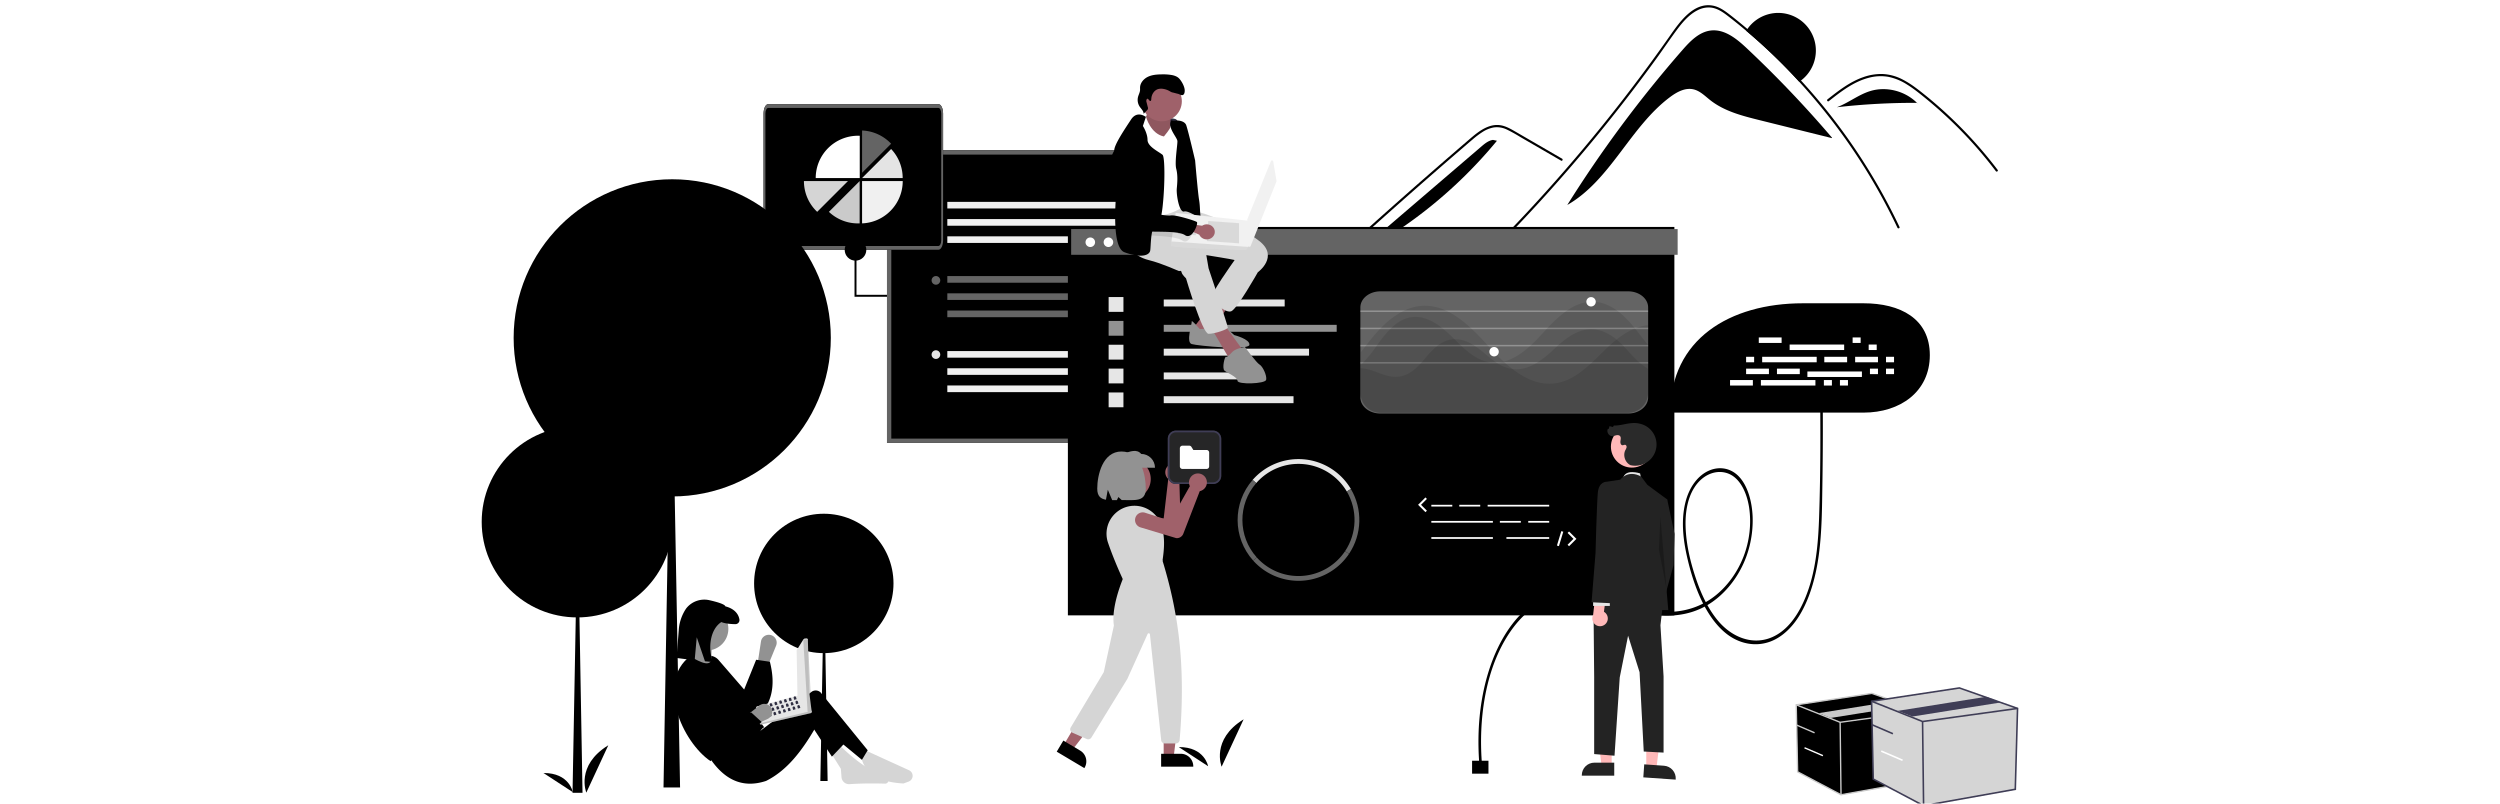 <svg xmlns="http://www.w3.org/2000/svg" width="3525" height="1133"><path d="M1385.025 418.453h-180.147v-78.99h2.77v76.217h177.377Z"/><path d="M1663.273 624.547H1250.64V211.914h412.633Z"/><path fill="#646464" d="M1663.273 624.547H1250.64V211.914h412.633Zm-406.537-6.097h400.44V218.01h-400.44Z"/><path fill="#646464" d="M1335.72 389.3h264.634v9.341h-264.635ZM1335.72 413.588h264.634v9.342h-264.635ZM1335.72 437.876h264.634v9.342h-264.635ZM1325.753 395.339a6.097 6.097 0 1 1-12.194 0 6.097 6.097 0 0 1 12.194 0Z"/><path fill="#f0f0f0" d="M1335.72 284.64h264.634v9.343h-264.635ZM1335.72 308.93h264.634v9.341h-264.635ZM1335.72 333.218h264.634v9.342h-264.635ZM1325.753 289.664a6.097 6.097 0 1 1-12.194 0 6.097 6.097 0 0 1 12.194 0ZM1335.72 494.974h264.634v9.342h-264.635ZM1335.72 519.263h264.634v9.341h-264.635ZM1335.72 543.551h264.634v9.342h-264.635Z"/><path fill="#e5e5e5" d="M1325.753 499.997a6.097 6.097 0 1 1-12.194 0 6.097 6.097 0 0 1 12.194 0Z"/><path d="M1323.237 352.154h-240.09c-3.598-.01-6.513-5.972-6.518-13.334V160.205c0-7.36 2.92-13.321 6.517-13.334h240.091c3.597.01 6.512 5.972 6.517 13.334V338.82c-.005 7.36-2.925 13.326-6.517 13.335Z"/><path fill="#646464" d="M1323.237 352.154h-240.09c-3.598-.01-6.513-5.972-6.518-13.334V160.205c0-7.36 2.92-13.321 6.517-13.334h240.091c3.597.01 6.512 5.972 6.517 13.334V338.82c-.005 7.36-2.925 13.326-6.517 13.335Zm-240.09-199.95c-2.16 0-3.908 3.585-3.912 8.001V338.82c0 4.415 1.752 7.996 3.911 8h240.091c2.16 0 3.908-3.583 3.91-8V160.205c0-4.416-1.75-7.996-3.91-8Z"/><path fill="#646464" d="M1256.492 202.672a59.495 59.495 0 0 0-40.961-18.657v59.618Z"/><path fill="#e4e4e4" d="m1256.492 210.095-40.961 40.961h57.245a59.463 59.463 0 0 0-16.283-40.96Z"/><path fill="#f0f0f0" d="M1272.837 255.34a59.839 59.839 0 0 1-1.196 11.938 59.187 59.187 0 0 1-7.44 18.994v.003a59.855 59.855 0 0 1-11.982 14.175 59.41 59.41 0 0 1-36.69 14.508v-59.617Z"/><path fill="#cacaca" d="M1209.74 315.01c.792 0 1.58-.02 2.365-.05v-59.62l-43.359 43.358a59.464 59.464 0 0 0 40.994 16.312Z"/><path fill="#fff" d="M1209.82 191.385a59.671 59.671 0 0 0-59.67 59.671h62.097v-59.618a60.758 60.758 0 0 0-2.426-.053Z"/><path fill="#d5d5d5" d="m1195.585 255.34-12.546 12.546-.41.41-.009.01-10.94 10.937-.416.416-11.82 11.82-.416.416v.002l-6.803 6.8a59.5 59.5 0 0 1-18.678-43.357Z"/><path d="M1221.506 352.262c0 8.419-6.824 15.243-15.243 15.243s-15.243-6.824-15.243-15.243 6.824-15.243 15.243-15.243 15.243 6.824 15.243 15.243ZM1722.487 1081.032s-15.5-38.154 31-66.77ZM1703.424 1080.338s-4.728-27.195-41.325-26.961ZM826.704 1117.6s-15.5-38.153 31-66.769ZM807.64 1116.907s-4.727-27.195-41.324-26.961ZM948.672 735.824c0 74.413-60.323 134.736-134.736 134.736-74.412 0-134.735-60.323-134.735-134.736 0-74.412 60.323-134.735 134.735-134.735 74.413 0 134.736 60.323 134.736 134.735Z"/><path d="M814.306 735.824h.371l6.663 381.998h-14.066ZM1259.826 822.635c0 54.274-43.998 98.272-98.272 98.272-54.274 0-98.272-43.998-98.272-98.272 0-54.274 43.998-98.272 98.272-98.272 54.274 0 98.272 43.998 98.272 98.272Z"/><path d="M1161.824 822.634h.27l4.86 278.62h-10.26ZM1171.456 476.376c0 123.498-100.114 223.612-223.612 223.612-123.498 0-223.613-100.114-223.613-223.612 0-123.498 100.115-223.612 223.613-223.612s223.612 100.114 223.612 223.612Z"/><path d="M947.23 476.375h-.615l-11.058 633.979h23.345ZM2559.566 80.463a52.812 52.812 0 0 1-20.164 33.03c-.808.62-1.65 1.209-2.5 1.772a801.4 801.4 0 0 0-74.715-71.841c.527-.859 1.075-1.7 1.658-2.523 14.242-20.404 40.753-28.163 63.748-18.66 22.995 9.505 36.292 33.717 31.973 58.222ZM2583.184 194.23l-.145.537c-33.935-8.423-67.866-16.85-101.792-25.28-24.513-6.087-49.847-12.556-69.703-28.168-7.54-5.921-14.596-13.296-23.964-15.374-11.618-2.586-23.28 3.803-32.819 10.93-56.4 42.203-83.784 117.112-144.888 152.143a1717.804 1717.804 0 0 1 162.179-218.272c11.035-12.63 23.829-25.94 40.502-27.754 15.908-1.737 30.258 7.425 42.733 18.133 2.673 2.297 5.258 4.668 7.748 7.008a1561.278 1561.278 0 0 1 55.624 54.938 1570.075 1570.075 0 0 1 64.525 71.159Z"/><path d="M2675.373 321.089a826.35 826.35 0 0 0-102.23-163.5 848.841 848.841 0 0 0-36.242-42.324 801.4 801.4 0 0 0-74.714-71.841 760.1 760.1 0 0 0-26.469-21.321c-6.977-5.347-14.512-10.441-23.47-11.433a33.394 33.394 0 0 0-18.231 3.554c-12.286 6.03-21.683 17.172-29.703 27.957-7.023 9.459-13.73 19.187-20.524 28.836-2.889 4.108-5.776 8.203-8.73 12.261a2313.795 2313.795 0 0 1-31.434 42.315 2291.16 2291.16 0 0 1-41.947 53.473 2300.883 2300.883 0 0 1-93.196 108.26 2312.428 2312.428 0 0 1-148.775 148.217c-6.36 5.773-8.77 6.95-15.194 12.66-1.488 1.34-3.263-1.225-1.79-2.555 53.583-47.655 100.96-93.252 149.872-145.71a2302.518 2302.518 0 0 0 106.375-122.475 2258.797 2258.797 0 0 0 32.306-40.873 2330.743 2330.743 0 0 0 50.31-67.7c4.315-6.02 8.602-12.071 12.86-18.152 13.525-19.298 33.333-48.048 60.864-42.756 8.097 1.553 15.053 6.17 21.522 11.065 6.587 5.002 13 10.212 19.39 15.48a598.511 598.511 0 0 1 7.622 6.374 796.854 796.854 0 0 1 29.386 26.063 832.995 832.995 0 0 1 46.173 46.528 854.495 854.495 0 0 1 20.622 23.33 829.917 829.917 0 0 1 107.916 162.05 764.853 764.853 0 0 1 10.348 21.142c.856 1.815-2.071 2.876-2.917 1.075ZM2578.598 142.626c1.92-1.505 3.829-3.012 5.758-4.515 15.214-11.836 31.329-23.343 50.235-28.333a64.636 64.636 0 0 1 27.758-1.48 77.28 77.28 0 0 1 26.625 10.922c3.875 2.4 7.62 5.01 11.28 7.73 4.18 3.119 8.252 6.376 12.3 9.65a610.017 610.017 0 0 1 22.358 18.987 606.589 606.589 0 0 1 41.679 40.925 588.503 588.503 0 0 1 20.003 22.786 606.696 606.696 0 0 1 17.541 22.046c1.215 1.594 3.763-.19 2.549-1.784a502.305 502.305 0 0 0-4.532-5.909 600.074 600.074 0 0 0-13.175-16.335 608.71 608.71 0 0 0-68.52-69.795 605.512 605.512 0 0 0-22.998-18.952 224.827 224.827 0 0 0-7.197-5.43 128.036 128.036 0 0 0-17.45-10.969 67.914 67.914 0 0 0-27.904-7.796 75.068 75.068 0 0 0-27.796 4.444c-18.858 6.567-34.787 19.056-50.297 31.25-1.567 1.24.205 3.797 1.783 2.558Z"/><path d="m2201.153 226.515-38.48-22.297-19.106-11.07a212.04 212.04 0 0 0-18.938-10.5 32.3 32.3 0 0 0-18.29-2.986 42.708 42.708 0 0 0-15.79 6.314 117.306 117.306 0 0 0-13.874 10.41c-5.39 4.56-10.722 9.186-16.071 13.792a8197.157 8197.157 0 0 0-131.24 115.454 8161.765 8161.765 0 0 0-72.745 66.182c-1.454 1.34-3.849-.656-2.374-2.014a8191.925 8191.925 0 0 1 215.04-191.167c4.71-4.042 9.388-8.144 14.417-11.793 9.232-6.699 20.246-12.115 31.957-10.25 6.885 1.097 13.145 4.447 19.117 7.88 6.438 3.7 12.852 7.444 19.276 11.167l38.75 22.453 9.687 5.613c1.72.997.403 3.82-1.336 2.813ZM2636.88 128.45c22.797-7.057 49.195-.233 66.037 16.576a968.614 968.614 0 0 0-112.994 6.193c16.335-6.065 30.312-17.616 46.957-22.77Z"/><path fill="#2a2a2b" d="m2703.13 145.025 3.447 3.98a60.47 60.47 0 0 0-3.66-3.98h.212Z"/><path d="M2088.473 206.802c4.918-4.215 10.206-8.604 16.615-9.538l5.615 1.22a651.265 651.265 0 0 1-205.265 165.176l183.035-156.858Z"/><filter id="a" width="3525" height="1133" x="0" y="0" color-interpolation-filters="sRGB" filterUnits="userSpaceOnUse" primitiveUnits="userSpaceOnUse"><feGaussianBlur stdDeviation="38.894"/><feOffset dx="-4.973" dy="-3.493" result="offsetblur"/><feFlood flood-color="#000" flood-opacity=".712"/><feComposite in2="offsetblur" operator="in"/><feMerge><feMergeNode/><feMergeNode in="SourceGraphic"/></feMerge></filter><path d="M1510.687 323.468h855.157v547.68h-855.157Z" filter="url(#a)"/><path fill="#fff" d="M2015.481 441.374a6.616 6.616 0 1 1-13.231 0 6.616 6.616 0 0 1 13.231 0Z"/><path fill="#e6e6e6" d="M1640.882 422.318h170.505v9.787h-170.505Z"/><path fill="#929292" d="M1640.882 458.02h243.849v9.788h-243.849Z"/><path fill="#e6e6e6" d="M1640.882 491.657h204.857v9.788h-204.857ZM1640.882 525.167h125.269v9.787h-125.269ZM1640.882 558.677h182.986v9.787h-182.986ZM1563.17 418.838h20.878v20.878h-20.878Z"/><path fill="#929292" d="M1563.17 452.475h20.878v20.878h-20.878Z"/><path fill="#e6e6e6" d="M1563.17 486.112h20.878v20.878h-20.878ZM1563.17 519.749h20.878v20.878h-20.878ZM1563.17 553.386h20.878v20.878h-20.878ZM1898.928 692.935a79.06 79.06 0 0 0-127.625-11.79l-5.088-4.446a85.803 85.803 0 0 1 138.528 12.794Z"/><path fill="#646464" d="m1902.112 780.955-5.607-3.77c16.95-25.279 17.891-58.04 2.423-84.25l5.815-3.442c16.795 28.454 15.773 64.02-2.63 91.462ZM1766.919 790.369c-28.901-32.278-29.203-81.037-.704-113.67l5.088 4.446c-26.253 30.063-25.975 74.98.649 104.715Z"/><path fill="#646464" d="M1830.851 818.948a85.943 85.943 0 0 1-63.932-28.58l5.033-4.508a79.056 79.056 0 0 0 124.553-8.675l5.608 3.77a85.755 85.755 0 0 1-71.262 37.993ZM1510.321 322.983h855.158v36.33h-855.158Z"/><path fill="#fff" d="M1544.053 341.557a6.733 6.733 0 1 1-13.467 0 6.733 6.733 0 0 1 13.467 0ZM1569.611 341.557a6.733 6.733 0 1 1-13.466 0 6.733 6.733 0 0 1 13.466 0ZM1595.17 341.557a6.734 6.734 0 1 1-13.467 0 6.734 6.734 0 0 1 13.467 0Z"/><path d="M1966.113 809.184h290.022V662.362h-290.022Z"/><path fill="#fff" d="M2018.184 711.768h29.544v2.462h-29.544ZM2057.576 711.768h29.544v2.462h-29.544ZM2114.817 734.542h29.544v2.462h-29.544ZM2154.825 734.542h29.543v2.462h-29.543ZM2097.583 711.768h86.785v2.462h-86.785ZM2018.184 734.542h86.785v2.462h-86.785ZM2018.184 757.315h86.785v2.462h-86.785ZM2124.05 757.315h60.318v2.462h-60.318ZM2009.88 722.162l-10.394-10.394 10.395-10.394 2.079 2.08-8.315 8.314 8.315 8.314ZM2212.368 770.17l-2.08-2.078 8.315-8.316-8.314-8.314 2.08-2.079 10.393 10.393ZM2195.27 769.198l6.156-20.31 2.815.852-6.156 20.311Z"/><path fill="#646464" d="M2295.743 410.802H1946.25c-15.53.022-28.113 10.156-28.14 22.664v126.959a17.34 17.34 0 0 0 .464 4.014c.11.604.286 1.19.463 1.776 3.291 9.933 14.449 16.85 27.213 16.873h349.493c.574 0 1.147-.018 1.698-.053h.397v-.018c.111.003.222-.003.331-.017.11 0 .243-.018.353-.018a.24.24 0 0 0 .11-.018l.706-.053c.397-.054.794-.09 1.169-.142a.454.454 0 0 1 .154-.018.528.528 0 0 1 .22-.036.094.094 0 0 1 .067-.017c.242-.036.485-.071.728-.125.134-.015.267-.039.396-.07.486-.09.97-.178 1.434-.303.22-.053.419-.088.64-.142.286-.07.595-.16.882-.248.15-.034.297-.075.44-.125a.125.125 0 0 0 .089-.035 22.62 22.62 0 0 0 1.874-.622c.53-.195 1.037-.408 1.544-.622.198-.07.375-.16.573-.248a.486.486 0 0 0 .133-.071c.507-.249 1.014-.498 1.5-.729.021-.017.021-.035.043-.035a.024.024 0 0 0 .016-.005.016.016 0 0 0 .006-.013 17.37 17.37 0 0 0 1.5-.852h.022a20.2 20.2 0 0 1 .353-.231c.154-.09.309-.196.441-.284.265-.178.53-.356.772-.533.15-.091.29-.192.419-.302.375-.267.727-.55 1.08-.835.188-.145.365-.3.53-.462.274-.212.532-.437.772-.675.22-.23.463-.462.683-.692.262-.243.505-.498.728-.764.397-.427.75-.853 1.102-1.315.287-.373.574-.763.839-1.154.132-.195.264-.409.397-.622.022 0 .022-.017.022-.035.242-.373.463-.746.661-1.137.088-.16.177-.302.243-.462.176-.302.308-.621.463-.941.242-.586.485-1.19.684-1.794.176-.586.352-1.172.462-1.776.312-1.323.467-2.667.464-4.014v-126.96c-.027-12.507-12.61-22.641-28.14-22.663Z"/><path fill="#fff" d="M1918.11 437.728h405.773v2.205H1918.11ZM1918.11 461.986h405.773v2.205H1918.11ZM1918.11 486.244h405.773v2.206H1918.11ZM1918.11 510.502h405.773v2.206H1918.11Z" opacity=".3"/><path fill-opacity=".1" d="M2323.883 519.897v34.138a26.525 26.525 0 0 1-.464 4.984c-.11.75-.286 1.477-.462 2.205-.199.75-.441 1.5-.684 2.227-.154.397-.287.794-.463 1.17-.066.198-.154.374-.243.572-.198.486-.419.949-.661 1.412 0 .022 0 .044-.022.044-.133.265-.265.53-.397.772-.265.485-.552.97-.838 1.433a21.26 21.26 0 0 1-1.103 1.632 9.9 9.9 0 0 1-.728.948c-.22.287-.463.574-.683.86-.24.295-.498.575-.772.838a6.247 6.247 0 0 1-.53.574c-.352.353-.705.705-1.08 1.036-.13.137-.27.262-.419.375-.243.22-.507.441-.772.662-.132.11-.287.242-.44.353-.111.088-.222.176-.354.286h-.022c-.48.38-.98.734-1.5 1.059a.022.022 0 0 1-.006.016.022.022 0 0 1-.016.006c-.022 0-.022.022-.044.044-.308.22-.64.419-.97.618-.177.11-.353.198-.53.286a.462.462 0 0 1-.132.088c-.198.11-.374.221-.573.31-.507.264-1.014.528-1.544.771-.61.29-1.236.547-1.874.772a.114.114 0 0 1-.088.044 3.508 3.508 0 0 1-.441.154c-.287.11-.596.22-.883.309-.22.066-.419.11-.64.176-.462.155-.947.265-1.432.375-.13.04-.263.07-.397.088-.243.067-.486.11-.728.155a.081.081 0 0 0-.066.022.436.436 0 0 0-.22.044.375.375 0 0 0-.155.022c-.375.066-.772.11-1.17.176-.22.023-.462.045-.705.067a.199.199 0 0 1-.11.022 73.55 73.55 0 0 0-.684.066h-.044c-.242.022-.485.022-.727.044-.442.022-.883.022-1.324.022H1946.25a28.23 28.23 0 0 1-27.213-20.95h-.618a18.24 18.24 0 0 1-.264-2.205c-.022-.42-.045-.86-.045-1.28v-38.46c4.63.137 9.22.886 13.651 2.228 11.997 3.66 23.663 9.857 36.189 9.857.992 0 2.029-.044 3.043-.132 13.188-1.103 23.442-9.284 31.977-18.524.683-.728 1.367-1.456 2.007-2.205 1.61-1.787 3.153-3.617 4.653-5.426a118.724 118.724 0 0 1 16.032-16.627c.949-.772 1.897-1.5 2.867-2.206a40.731 40.731 0 0 1 19.45-7.784 37.245 37.245 0 0 1 2.713-.177c9.439-.286 18.304 3.11 26.375 7.961a70.657 70.657 0 0 1 3.463 2.206 131.679 131.679 0 0 1 11.136 8.446 212.889 212.889 0 0 0 17.201 13.606c.442.31.883.618 1.324.882.683.464 1.39.905 2.095 1.324a50.967 50.967 0 0 0 19.935 7.52c.243.044.508.088.772.11 11.49 1.345 22.185-2.051 31.955-7.63a89.024 89.024 0 0 0 3.639-2.205 150.682 150.682 0 0 0 21.369-17.202c1.72-1.61 3.462-3.242 5.27-4.851.816-.728 1.632-1.478 2.47-2.206 13.1-11.511 28.206-22.053 46.047-22.053.75 0 1.521.023 2.293.067 12.835.617 24.104 6.836 33.565 14.73a102.936 102.936 0 0 1 7.872 7.256l.31.309a48.613 48.613 0 0 1 1.808 1.897c7.056 7.387 13.562 15.282 21.236 22.052.838.772 1.698 1.5 2.58 2.206a72.003 72.003 0 0 0 8.38 5.998c.684.42 1.39.816 2.096 1.191Z"/><path fill-opacity=".099" d="M2323.883 486.575v67.46a26.527 26.527 0 0 1-.464 4.984c-.11.75-.286 1.477-.462 2.205-.199.75-.441 1.5-.684 2.227-.154.397-.287.794-.463 1.169-.066.199-.154.375-.243.573-.198.486-.419.949-.661 1.412 0 .022 0 .044-.022.044-.133.265-.265.53-.397.772-.265.485-.552.97-.838 1.433a21.25 21.25 0 0 1-1.103 1.632c-.223.33-.466.647-.728.948-.22.287-.463.574-.683.86-.24.295-.498.575-.772.838a6.24 6.24 0 0 1-.53.574c-.352.353-.705.705-1.08 1.036-.13.137-.27.262-.419.375-.243.22-.507.441-.772.662-.132.11-.287.242-.44.353-.111.088-.222.176-.354.286h-.022c-.48.38-.98.734-1.5 1.059a.022.022 0 0 1-.006.016.022.022 0 0 1-.016.006c-.022 0-.022.022-.044.044-.308.22-.64.419-.97.617-.177.11-.353.199-.53.287a.46.46 0 0 1-.132.088c-.198.11-.374.22-.573.31-.507.264-1.014.528-1.544.77-.61.29-1.236.548-1.874.773a.114.114 0 0 1-.088.044 3.507 3.507 0 0 1-.441.154c-.287.11-.596.22-.883.309-.22.066-.419.11-.64.176-.462.155-.947.265-1.432.375-.13.04-.263.07-.397.088-.243.067-.486.11-.728.155a.081.081 0 0 0-.066.022.435.435 0 0 0-.22.044.374.374 0 0 0-.155.022c-.375.066-.772.11-1.17.176-.22.022-.462.045-.705.067a.199.199 0 0 1-.11.022c-.11 0-.243.022-.353.022-.11.018-.22.025-.33.022-.095.019-.191.026-.287.022h-.11c-.11.022-.243.022-.375.044-.442.022-.883.022-1.324.022H1946.25a28.23 28.23 0 0 1-27.213-20.95c-.177-.728-.353-1.456-.463-2.206a26.523 26.523 0 0 1-.464-4.983v-39.276a65.64 65.64 0 0 0 2.272-2.051c.772-.728 1.521-1.456 2.271-2.205a169.225 169.225 0 0 0 17.885-22.053c.177-.243.353-.464.507-.706a63.18 63.18 0 0 1 1.081-1.5 173.307 173.307 0 0 1 17.885-22.052c.75-.75 1.5-1.478 2.271-2.206 8.204-7.718 17.554-13.474 28.58-14.842 15.195-1.896 29.331 5.139 41.835 14.842.926.728 1.83 1.456 2.735 2.205 4.278 3.485 8.335 7.278 12.173 11.049a407.354 407.354 0 0 0 3.087 3.043 465.568 465.568 0 0 0 8.16 7.961c.794.75 1.565 1.478 2.36 2.206 11.026 10.21 22.956 19.186 37.136 22.052.97.199 1.963.375 2.955.508a49.366 49.366 0 0 0 16.099-.507 37.298 37.298 0 0 0 2.624-.574c13.276-3.286 25.581-11.556 36.718-21.48.794-.727 1.61-1.455 2.404-2.205 5.69-5.27 11.092-10.916 16.143-16.473a586.509 586.509 0 0 1 5.116-5.58 98.45 98.45 0 0 0 2.073-2.205 186.362 186.362 0 0 1 24.126-22.053 89.68 89.68 0 0 1 3.11-2.205c11.665-7.961 24.412-13.077 38.415-12.261 11.556.661 22.12 5.425 31.624 12.261.97.706 1.94 1.433 2.911 2.205a132.118 132.118 0 0 1 19.693 19.561c.684.816 1.367 1.654 2.051 2.492.353.42.684.86 1.037 1.28l.727.925c5.844 7.3 11.468 14.886 17.444 22.053Z"/><path fill-opacity=".104" d="M2323.478 458.667v95.123a26.481 26.481 0 0 1-.462 4.974c-.11.748-.286 1.474-.462 2.2a37.23 37.23 0 0 1-.682 2.223c-.154.397-.287.793-.463 1.167-.065.198-.154.374-.242.572a16.45 16.45 0 0 1-.66 1.409c0 .022 0 .044-.022.044-.132.264-.264.528-.396.77-.264.484-.55.968-.837 1.43a21.13 21.13 0 0 1-1.1 1.63c-.223.33-.465.645-.726.946-.22.286-.462.572-.683.858a9.11 9.11 0 0 1-.77.836 6.19 6.19 0 0 1-.528.573c-.352.352-.704.704-1.079 1.034a3.361 3.361 0 0 1-.418.374c-.242.22-.506.44-.77.66-.132.11-.286.242-.44.353-.11.088-.22.176-.352.286h-.022c-.48.379-.98.731-1.497 1.056a.021.021 0 0 1-.006.016.022.022 0 0 1-.016.006c-.022 0-.022.022-.044.044-.308.22-.638.418-.968.616-.177.11-.353.198-.529.287a.461.461 0 0 1-.132.087c-.198.11-.374.22-.572.309-.506.264-1.012.528-1.54.77-.61.289-1.235.546-1.871.77a.114.114 0 0 1-.088.044c-.143.061-.29.113-.44.154-.286.11-.595.22-.881.308-.22.066-.418.11-.638.176-.462.155-.946.265-1.43.375-.13.04-.263.069-.397.088a8.44 8.44 0 0 1-.726.154.08.08 0 0 0-.066.022.436.436 0 0 0-.22.044.373.373 0 0 0-.154.022c-.374.066-.77.11-1.167.176-.22.022-.462.044-.704.066a.198.198 0 0 1-.11.022c-.11 0-.242.022-.352.022a1.68 1.68 0 0 1-.33.022.078.078 0 0 1-.044.022h-.352c-.55.044-1.123.066-1.695.066h-348.797a28.174 28.174 0 0 1-27.159-20.909c-.176-.726-.352-1.452-.462-2.2a26.48 26.48 0 0 1-.462-4.975v-56.826a1942.35 1942.35 0 0 1 6.69-8.628c.573-.748 1.145-1.474 1.717-2.2 3.016-3.874 6.053-7.704 9.178-11.445 2.993-3.588 6.14-7.131 9.42-10.564.704-.727 1.408-1.475 2.135-2.201a122.333 122.333 0 0 1 28.457-22.01 67.362 67.362 0 0 1 4.358-2.2 68.005 68.005 0 0 1 24.892-6.493 69.131 69.131 0 0 1 32.881 6.493 61.86 61.86 0 0 1 4.556 2.2c10.763 5.547 20.865 13.316 30.328 22.01.815.704 1.585 1.452 2.377 2.2 7.505 7.043 14.614 14.592 21.393 22.01.506.55 1.012 1.122 1.519 1.672.154.176.33.352.484.528 6.602 7.263 13.645 14.614 21.128 21.437.198.198.419.374.639.572.814.748 1.628 1.475 2.464 2.201a170.63 170.63 0 0 0 9.068 7.505 117.999 117.999 0 0 0 23.704 14.504 71.482 71.482 0 0 0 5.414 2.2 65.088 65.088 0 0 0 31.605 3.742 62.968 62.968 0 0 0 14.327-3.741 71.43 71.43 0 0 0 5.172-2.201c11.159-5.282 21.239-13.271 30.79-22.009.793-.726 1.585-1.453 2.378-2.2 5.436-5.107 10.718-10.411 15.934-15.54 2.2-2.156 4.446-4.335 6.757-6.47.792-.726 1.606-1.452 2.42-2.2 2.774-2.488 5.635-4.93 8.584-7.242a110.262 110.262 0 0 1 23.594-14.767c.726-.33 1.475-.639 2.2-.925a70.08 70.08 0 0 1 3.368-1.276 59.021 59.021 0 0 1 15.032-3.258Z"/><path fill="#fff" d="M2113.278 495.917a6.616 6.616 0 1 1-13.232 0 6.616 6.616 0 0 1 13.232 0ZM2250.006 425.523a6.616 6.616 0 1 1-13.232 0 6.616 6.616 0 0 1 13.232 0Z"/><path d="M2089.281 1073.6c-4.093-57.896 4.22-121.796 32.604-170.804 12.067-20.834 27.273-38.125 44.323-48.388 19.668-11.839 40.63-13.587 60.558-11.337 43.331 4.892 83.904 26.61 128.2 24.924 19.875-.757 40.353-5.978 59.22-19.15 16.313-11.388 31.519-28.44 42.21-50.251 10.351-20.794 15.615-45.491 14.831-69.574-.832-22.79-7.392-44.943-19.867-57.62-11.335-11.518-26.945-14.062-41.283-8.002-15.424 6.52-28.223 22.797-33.718 45.221-6.855 27.974-2.349 57.302 3.764 82.45 5.884 24.205 13.93 47.292 24.958 66.801 10.68 18.896 24.246 34.544 40.448 42.984 15.372 8.007 32.913 10.062 49.874 4.034 17.503-6.246 33.554-21.45 45.095-42.717 12.832-23.385 20.226-51.49 24.002-79.535 4.46-33.12 4.542-66.54 5.073-99.508a5043.052 5043.052 0 0 0 .204-148.874c-.045-3.387-3.687-2.488-3.642.904.86 64.564.99 129.536-1.21 194.565-1.045 30.867-3.524 62.68-12.23 92.49-7.34 25.138-19.034 48.84-35.294 63.804-31.03 28.557-69.65 18.722-94.217-9.842-13.25-15.404-23.424-35.755-31.067-57.95-7.9-22.943-14.597-48.84-15.42-75.709-.426-13.873 1-28.407 5.75-41.524 3.662-10.09 9.208-18.682 15.918-24.66 12.584-11.319 28.39-13.733 41.128-7.437 14.353 7.093 23.55 25.622 26.814 47.001 3.334 22.572.516 47.146-7.891 68.811-8.854 22.87-22.999 41.458-38.599 54.198-17.757 14.503-37.394 21.33-56.712 23.286-43.34 4.387-83.33-15.481-125.029-22.864-19.003-3.365-38.885-4.045-58.372 3.217-17.369 6.533-33.763 19.513-47.506 37.612-30.107 39.418-45.027 95.386-47.274 150.18a396.258 396.258 0 0 0 .716 44.167c.235 3.325 3.878 2.45 3.641-.903Z"/><path d="M2075.633 1072.602h23.093v18.232h-23.093ZM2355.135 581.782h272.462c51.615 0 93.456-29.418 93.456-81.033 0-51.614-41.841-73.127-93.456-73.127h-85.55c-103.229 0-186.912 50.931-186.912 154.16Z"/><path fill="#fff" d="M2479.887 475.798h32.182v7.748h-32.182ZM2612.19 475.798h11.323v7.748h-11.323ZM2634.836 485.798h11.323v7.748h-11.323ZM2523.392 485.798h76.879v7.748h-76.879ZM2439.362 535.859h32.182v7.747h-32.182ZM2571.665 535.859h11.323v7.747h-11.323ZM2594.311 535.859h11.323v7.747h-11.323ZM2482.867 535.859h76.879v7.747h-76.88ZM2572.26 503.08h32.182v7.748h-32.181ZM2615.766 503.08h32.181v7.748h-32.181ZM2659.27 503.08h11.324v7.748h-11.323ZM2462.008 503.08h11.324v7.748h-11.324ZM2484.655 503.08h76.878v7.748h-76.878ZM2505.513 519.768h32.182v7.747h-32.182ZM2462.008 519.768h32.182v7.747h-32.182ZM2659.27 519.768h11.324v7.747h-11.323ZM2636.624 519.768h11.323v7.747h-11.323ZM2548.422 523.788h76.879v7.747h-76.879Z"/><path fill="#e6e6e6" d="m2314.001 674.847-1.471-7.358s-21.644-7.358-24.066 7.358Z"/><path fill="#ffb8b8" d="m2272.463 1079.969-14.19-.001-6.75-54.732 20.942.001Z"/><path fill="#232323" d="m2276.081 1093.723-45.753-.002v-.578c0-9.834 7.972-17.807 17.807-17.809h.002l27.945.002Z"/><path fill="#ffb8b8" d="m2321.245 1083.969 14.19-.001 6.75-54.732-20.942.001Z"/><path fill="#232323" d="m2318.357 1077.729 27.876 1.948h.001c9.811.687 17.209 9.196 16.523 19.007l-.04.577-45.642-3.19ZM2334.603 705.749l16.186-1.472 10.3 48.56-1.47 44.146-16.187 58.861-22.073-13.244 11.772-60.332Z"/><path fill="#232323" d="m2344.848 850.693-3.623 30.902 4.414 72.105v107.45l-27.959-1.5-5.886-111.837-16.187-51.502-11.772 58.86-7.357 110.365-28.695-2.3V954.783l-.736-79.075 10.3-30.901Z"/><path fill="#232323" d="M2284.571 676.318s10.3-14.715 29.43-4.414l8.83 11.772 27.959 20.601-5.887 69.162 7.358 86.82-104.478-1.472 17.658-86.82v-92.706Z"/><path fill-opacity=".248" d="m2341.225 728.702 8.437 100.883-10.645-54.675Z"/><path fill="#ffb8b8" d="M2264.476 879.019a10.853 10.853 0 0 0-2.925-16.383l3.146-24.6-14.484-5.559-3.954 34.804a10.912 10.912 0 0 0 18.217 11.738Z"/><path fill="#e6e6e6" d="M2269.856 854.372h-23.544v-10.3h23.544Z"/><path fill="#232323" d="m2280.892 691.77-15.45-12.509s-11.037-.735-12.509 15.451c-1.471 16.187-3.261 85.348-3.261 85.348l-5.568 69.162 30.902 1.471 5.886-74.856Z"/><path fill="#ffb8b8" d="M2315.12 603.843c14.32 7.828 19.583 25.782 11.755 40.102-7.828 14.32-25.782 19.583-40.102 11.755-14.32-7.828-19.582-25.782-11.754-40.102 7.828-14.32 25.782-19.583 40.102-11.755Z"/><path fill="#2a2a2a" d="M2298.74 655.838c14.977 3.595 30.241-4.746 35.305-19.292 5.063-14.547-1.722-30.563-15.695-37.045a35.05 35.05 0 0 0-16.55-2.97c-8.837.465-17.427 3.731-26.273 3.49l-1.282 2.062-4.832-1.172-1.036 3.836-1.273-.044c-2.28 4.237 1.389 10.304 6.2 10.252 1.905-.02 3.706-.814 5.569-1.213 1.862-.399 4.056-.3 5.34 1.107 1.67 1.829.943 4.682.595 7.133-.348 2.45.521 5.752 2.996 5.832 1.264.041 2.466-.865 3.708-.627 1.446.278 2.178 2.025 1.967 3.482a13.86 13.86 0 0 1-1.731 4.041c-3.587 7.16-.558 16.9 6.457 20.764"/><path d="m2532.675 993.82 1.989 94.484 61.167 32.325 111.393-19.892 2.736-98.215-70.616-24.866Z"/><path fill="#cacaca" d="m2595.671 1121.65-61.972-32.75-2.02-95.918 107.76-16.327.23.08 71.287 25.102-2.777 99.722Zm-60.043-33.94 60.362 31.898 110.28-19.693 2.693-96.709-69.713-24.547-105.58 15.997Z"/><path fill="#cacaca" d="m2594.466 1019.437-.24-.095-61.912-24.616.72-1.815 61.675 24.52 115.117-15.877.268 1.935Z"/><path fill="#cacaca" d="m2593.61 1018.447 1.954-.024 1.244 102.194-1.954.024ZM2581.236 1012.322l-16.912-6.824 107.44-17.12 16.91 6.824ZM2532.288 1023.022l.773-1.794 25.885 11.145-.773 1.794Z"/><path fill="#fff" d="m2544.01 1055.256.772-1.794 25.885 11.144-.773 1.795Z"/><path fill="#d5d5d5" d="m2638.939 988.774 2.31 109.683 71.004 37.523 129.31-23.091 3.175-114.013-81.973-28.864Z"/><path fill="#3f3d56" d="m2712.068 1137.164-71.94-38.017-2.344-111.345 125.09-18.953.267.093 82.754 29.14-3.224 115.76Zm-69.7-39.399 70.07 37.03 128.017-22.86 3.127-112.264-80.927-28.496-122.562 18.57Z"/><path fill="#3f3d56" d="m2710.669 1018.513-.278-.11-71.871-28.576.837-2.107 71.594 28.464 133.632-18.43.31 2.245Z"/><path fill="#3f3d56" d="m2709.676 1017.363 2.268-.028 1.443 118.63-2.268.028ZM2696.46 1010.305l-20.782-7.972 124.72-19.874 20.782 7.972ZM2638.49 1022.674l.897-2.083 30.048 12.938-.897 2.082Z"/><path fill="#fff" d="m2652.097 1060.092.897-2.082 30.048 12.937-.897 2.083Z"/><path fill="#929292" d="M1085.812 895.207a11.146 11.146 0 0 0-12.849 9.317l-4.36 28.61 14.834 3.934 10.868-26.656a11.147 11.147 0 0 0-8.493-15.205Z"/><path d="M1085.534 933.08c8.232 32.713 4.69 62.634-25.963 86.127-36.766-10.135-61.218-34.587-76.137-70.124a17.738 17.738 0 0 1 10.23-23.513 17.729 17.729 0 0 1 19.517 5.03l36.074 41.636 16.922-41.983Z"/><path fill="#d5d5d5" d="M1273.907 1104.708c-33.57-1.783-54.424-13.31-59.475-36.946l5.407-9.913 61.902 28.2a8.659 8.659 0 0 1-.608 16.01Z"/><path fill="#d5d5d5" d="M1247.967 1104.944c-17.442-.528-34.216-.364-50.11.712-5.802.397-10.844-3.949-11.307-9.746l-.954-11.928-13.517-21.627 11.715-11.715c19.687 19.608 41.277 36.077 66.92 45.867a4.624 4.624 0 0 1-2.747 8.437Z"/><path d="M1153.156 1020.002c-22.273 39.853-44.178 66.72-72.992 81.101-35.45 11.7-61.358-3.8-81.552-35.594l58.573-38.749 8.561 8.561 77.585-59.04a9.906 9.906 0 0 1 13.935.31l66.177 81.258-8.11 13.517Z"/><path d="m1172.98 1066.86-30.638-46.858 7.209-13.517 40.55 42.353Z"/><path fill="#929292" d="M1026.998 886.635c0 16.921-13.718 30.638-30.639 30.638-16.92 0-30.638-13.717-30.638-30.638s13.717-30.638 30.638-30.638 30.639 13.717 30.639 30.638Z"/><path fill="#929292" d="m1004.47 943.406-34.243-11.715a42.529 42.529 0 0 0 6.308-27.033h27.935c-1.59 13.749-1.827 26.79 0 38.748Z"/><path d="M1077.46 1025.409c-5.133 2.107-5.508 8.941-10.362 11.264-23.465 11.227-48.29 20.336-65.332 36.495-39.823-27.043-76.735-111.034-28.836-147.785 16.35 9.568 30.955 16.414 30.638 0Z"/><path fill-opacity=".198" d="m1007.127 1011.986-14.698-55.877c-1.023-3.681-2.68-1.815-5.06.742a17.72 17.72 0 0 0-29.739 12.216c-1.754 38.502 9.686 67.836 38.558 92.752 37.764-8.085 60.133-22.803 79.004-44.971l-13.37-12.155c1.203-3.844-54.695 7.293-54.695 7.293Z"/><path d="M1000.482 846.331c10.106 2.309 21.609 5.58 22.254 8.621 10.396 2.62 18.243 8.895 19.845 18.461a5.73 5.73 0 0 1-5.748 6.645c-5.653-.073-14.14-.615-19.745-2.955-16.28 10.49-19.013 37.773-11.903 56.345l-11.188-1.026-11.575-33.884-2.957 32.552-25.531-3.375 3.288-41.51a61.845 61.845 0 0 1 9.713-27.424 23.363 23.363 0 0 1 1.827-2.368 32.45 32.45 0 0 1 31.72-10.082Z"/><path fill="#e6e6e6" d="m1067.668 995.91 46.737-12.504 4.115-.975 2.934-.697 3.42-.809.027-.006a1.94 1.94 0 0 1 1.451.242l17.354 20.806c.157.096.295.22.408.366a.682.682 0 0 1 .124.13 1.98 1.98 0 0 1-1.117 3.093l-69.72 16.044a1.964 1.964 0 0 1-1.974-.697l-.708-.916-3.858-18.58-.275-2.412a1.924 1.924 0 0 1-.361-.759 1.953 1.953 0 0 1 1.443-2.325Z"/><path d="m1070.719 1019.985.711.92a1.963 1.963 0 0 0 1.97.697l69.722-16.046a1.977 1.977 0 0 0 1.115-3.09.593.593 0 0 0-.122-.13Z" opacity=".17"/><path fill="#e6e6e6" d="m1124.525 986.127-1.261-68.83c-.053-.414.109-.828.45-1.15l8.934-14.398.928-.874c.345-.319.838-.52 1.373-.562l1.944-.14c1.116-.085 2.109.546 2.219 1.41l1.75 72.828.003.005.867 7.012 1.028 8.327.003.01 1.605 12.956c.061.448-.135.894-.537 1.221-.39.33-.947.515-1.526.506l-1.265-.02a2.424 2.424 0 0 1-1.314-.4l-.708-.493-.328-.232-13.494-16.153c-.383-.262-.623-.628-.67-1.023Z"/><path fill-opacity=".174" d="m1132.651 902.948 6.038 100.371.33.226.705.485c.363.247.829.388 1.315.397l1.267.02c.58.007 1.136-.175 1.53-.5.393-.326.587-.765.533-1.207l-5.26-99.954c-.107-.854-1.099-1.48-2.215-1.398l-1.948.143c-.535.037-1.027.238-1.367.556Z"/><path fill="#2f2e41" d="M1072.495 995.547a1.754 1.754 0 0 0-1.052 2.245l4.637 14.713 3.297-1.193-4.637-14.713a1.754 1.754 0 0 0-2.245-1.052ZM1079.8 993.458a1.754 1.754 0 0 0-1.206 2.166l.768 2.698 3.373-.96-.769-2.698a1.754 1.754 0 0 0-2.166-1.206ZM1086.545 991.537a1.754 1.754 0 0 0-1.206 2.166l.768 2.699 3.373-.96-.768-2.699a1.754 1.754 0 0 0-2.167-1.206ZM1093.29 989.616a1.754 1.754 0 0 0-1.206 2.167l.768 2.698 3.373-.96-.768-2.698a1.754 1.754 0 0 0-2.167-1.207ZM1100.036 987.696a1.754 1.754 0 0 0-1.207 2.166l.769 2.698 3.372-.96-.768-2.698a1.754 1.754 0 0 0-2.166-1.206ZM1106.78 985.775a1.754 1.754 0 0 0-1.205 2.167l.768 2.698 3.372-.96-.768-2.699a1.754 1.754 0 0 0-2.166-1.206ZM1113.526 983.854a1.754 1.754 0 0 0-1.206 2.167l.768 2.698 3.373-.96-.769-2.698a1.754 1.754 0 0 0-2.166-1.207ZM1120.271 981.934a1.754 1.754 0 0 0-1.206 2.166l.768 2.698 3.373-.96-.768-2.698a1.754 1.754 0 0 0-2.167-1.206ZM1082.43 999.609a1.754 1.754 0 0 0-1.205 2.166l.768 2.698 3.373-.96-.769-2.698a1.754 1.754 0 0 0-2.166-1.206ZM1089.176 997.688a1.754 1.754 0 0 0-1.206 2.167l.768 2.698 3.373-.96-.768-2.699a1.754 1.754 0 0 0-2.167-1.206ZM1095.921 995.768a1.754 1.754 0 0 0-1.206 2.166l.768 2.698 3.373-.96-.768-2.698a1.754 1.754 0 0 0-2.167-1.207ZM1102.667 993.847a1.754 1.754 0 0 0-1.207 2.166l.769 2.699 3.372-.96-.768-2.699a1.754 1.754 0 0 0-2.166-1.206ZM1109.412 991.926a1.754 1.754 0 0 0-1.206 2.167l.768 2.698 3.372-.96-.768-2.699a1.754 1.754 0 0 0-2.166-1.206ZM1116.157 990.006a1.754 1.754 0 0 0-1.206 2.166l.768 2.698 3.373-.96-.769-2.698a1.754 1.754 0 0 0-2.166-1.206ZM1122.902 988.085a1.754 1.754 0 0 0-1.206 2.167l.768 2.698 3.373-.96-.768-2.699a1.754 1.754 0 0 0-2.167-1.206ZM1085.062 1005.76a1.754 1.754 0 0 0-1.206 2.167l.768 2.698 3.373-.96-.769-2.699a1.754 1.754 0 0 0-2.166-1.206ZM1091.807 1003.84a1.754 1.754 0 0 0-1.206 2.166l.768 2.698 3.373-.96-.768-2.698a1.754 1.754 0 0 0-2.167-1.207ZM1098.552 1001.919a1.754 1.754 0 0 0-1.206 2.166l.769 2.698 3.372-.96-.768-2.698a1.754 1.754 0 0 0-2.167-1.206ZM1105.298 999.998a1.754 1.754 0 0 0-1.207 2.167l.769 2.698 3.372-.96-.768-2.699a1.754 1.754 0 0 0-2.166-1.206ZM1112.043 998.078a1.754 1.754 0 0 0-1.206 2.166l.768 2.698 3.373-.96-.769-2.698a1.754 1.754 0 0 0-2.166-1.207ZM1118.788 996.157a1.754 1.754 0 0 0-1.206 2.166l.768 2.698 3.373-.96-.769-2.698a1.754 1.754 0 0 0-2.166-1.206ZM1125.533 994.236a1.754 1.754 0 0 0-1.206 2.167l.768 2.698 3.373-.96-.768-2.699a1.754 1.754 0 0 0-2.167-1.206Z"/><path fill="#929292" d="M1086.573 996.835a11.147 11.147 0 0 0-15.738-2.054l-22.819 17.799 8.078 13.047 26.208-11.908a11.147 11.147 0 0 0 4.27-16.884Z"/><path d="M1073.977 1018.063c-22.14 18.716-39.854 33.503-77.618 41.588-28.872-24.916-40.483-57.489-38.729-95.99a17.738 17.738 0 0 1 19.322-16.858 17.729 17.729 0 0 1 15.477 12.91l14.744 53.08 52.218-8.1Z"/><path fill="#2f2e41" d="M1615.214 164.625s36.003.979 41.95 3.142c5.945 2.163 8.604 17.633 8.604 17.633l-27.954 8.786-20.908-1.184-15.736 1.112 8.786-23.011Z"/><path fill="#9f616a" d="M1616.767 152.81s2.368 9.15-2.889 15.628 22.6 29.562 22.6 29.562l14.697-2.526s-3.24-28.112 1.112-35.23c4.35-7.119-35.52-7.433-35.52-7.433Z"/><path fill-opacity=".104" d="M1616.767 152.81s2.368 9.15-2.889 15.628 22.6 29.562 22.6 29.562l14.697-2.526s-3.24-28.112 1.112-35.23c4.35-7.119-35.52-7.433-35.52-7.433Z"/><path fill="#9f616a" d="m1714.505 420.305-32.426 43.001 22.129 12.92 30.456-49.83Z"/><path fill="#929292" d="M1691.76 464.031s-11.941-13.874-11.41-10.78c.532 3.094-8.496 29.332-.096 31.87 8.4 2.538 80.43 9.27 81.422 1.136.99-8.134-21.489-13.826-21.489-13.826s-13.354-12.835-16.315-11.53c-2.961 1.305-32.112 3.13-32.112 3.13Z"/><path fill="#9f616a" d="m1707.23 461.372 25.9 44.125 19.554-11.324-26.117-36.124Z"/><path fill="#d5d5d5" d="m1748.115 356.395-7.686 10.878s-36.644 50.893-32.752 55.002c3.891 4.11 20.098 19.64 28.34 16.63 8.243-3.01 37.527-55.027 37.527-55.027l-7.638-30.54Z"/><path fill="#d5d5d5" d="M1590.263 346.099s8.206 15.312 29.006 20.497c20.8 5.185 42.53 15.784 43.303 15.651.774-.133 2.961-1.305 3.493 1.789s6.237 8.484 6.237 8.484 22.975 78.074 31.749 78.158c8.774.085 26.806-6.2 27.18-8.653.376-2.453-26.866-82.183-27.132-83.73l-3.19-18.564s36.027 5.753 39.387 6.768c3.36 1.015 33.248 17.38 33.248 17.38s30.468-21.96 1.97-44.138c-28.499-22.177-77.482-38.445-77.482-38.445l-17.573-4.943-15.315-.914-2.255-8.647-36.272 2.093-37.853 16.062Z"/><path fill="#9f616a" d="M1666.388 142.768c0 15.604-12.65 28.253-28.254 28.253-15.604 0-28.254-12.65-28.254-28.253 0-15.605 12.65-28.254 28.254-28.254 15.604 0 28.254 12.65 28.254 28.254Z"/><path fill="#fff" d="m1612.573 165.477 3.398-.584s6.138 23.631 25.124 27.535c0 0 9.369-11.223 8.97-13.117-.4-1.894 7.419-11.997 11.576-6.341 4.158 5.656-1.015 105.291 2.478 107.08 3.493 1.788 10.986 3.686 4.955 10.297-6.03 6.61-29.985 15.506-35.29 12.436-5.306-3.07-16.147-29.078-20.836-37.828-4.69-8.75-12.195-38.517-12.195-38.517s-9.584-32.596-3.686-39.98c5.898-7.385 15.506-20.981 15.506-20.981Z"/><path d="M1639.613 288.138a161.187 161.187 0 0 1-3.236 20.633c-1.386 5.533-3 8.874-4.84 8.732-4.698-.352-6.834 6.539-7.935 14.483-1.176 8.427-1.176 18.042-1.822 21.44-.854 4.489-6.32 7.915-17.245 6.909a77.081 77.081 0 0 1-19-4.66c-14.75-5.363-14.313-48.85-11.845-81.119 1.51-19.778 3.777-35.353 3.777-35.353s-4.48-13.363-5.912-22.522a29.931 29.931 0 0 1-.427-5.058c.218-8.001 14.824-29.621 23.65-43.089 8.837-13.467 20.89-3.587 20.89-3.587l-4.195 12.66s6.501 10.032 6.549 19.58c.047 9.548 15.565 16.438 21.136 21.06 3.502 2.904 3.417 41.675.455 69.89ZM1651.882 169.471s1.018 1.204 5.68.616c5.591-.704 13.28 1.23 15.065 6.569 3.275 9.79 12.509 49.612 12.509 49.612s3.843 45.527 5.572 55.582c1.728 10.056.87 18.963 2.574 24.245 1.704 5.281-16.823-9.85-23.652-7.88-6.828 1.97-11.215-23.555-10.357-32.463.858-8.907 1.583-18.588-.786-27.736-2.369-9.15 1.83-33.363 1.674-38.91-.157-5.548-15.057-19.53-8.28-29.635Z"/><path fill="#f1f1f1" d="m1795.243 227.579 4.636 27.528c.052.307.018.622-.098.91l-36.371 90.881a1.694 1.694 0 0 1-3.267-.558l-1.54-36.52c-.01-.243.031-.485.123-.71l33.276-81.888a1.695 1.695 0 0 1 3.24.357Z"/><path fill="#f1f1f1" d="M1651.451 346.475c.794 3.1 105.059 6.456 106.14 5.519a21.965 21.965 0 0 0 2.508-3.88 152.63 152.63 0 0 0 2.104-3.91l-1.713-32.974-102.708-10.976s-4.544 27.518-5.97 40.16a30.372 30.372 0 0 0-.36 6.061Z"/><path fill-opacity=".1" d="m1747.052 314.72.009 28.408-45.427-3.23 2.01-28.265Z"/><path d="m1687.856 319.64.274-.034-2.145 12.077-25.237-1.794.861-12.115Z" opacity=".1"/><path fill-opacity=".099" d="M1651.451 346.475c.794 3.1 105.059 6.456 106.14 5.519a21.965 21.965 0 0 0 2.508-3.88l-108.288-7.7a30.372 30.372 0 0 0-.36 6.061Z"/><path fill="#9f616a" d="m1674.406 323.43 16.66 7.529c.138.323.293.64.466.948 1.512 2.671 4.161 4.613 7.288 5.343 3.14.741 6.468.175 9.132-1.554 4.951-3.19 6.39-9.454 3.28-14.277-3.112-4.822-9.69-6.528-14.998-3.889-.445.225-.873.478-1.28.758l-18.01-2.598Z"/><path fill="#929292" d="M1737.855 495.926s-7.312 8.423-9.125 7.142c-1.813-1.28-5.982 16.159-2.224 19.495 3.76 3.335 18.238 8.81 18.395 14.357.157 5.548 38.989 4.448 40.379-1.365 1.39-5.814-4.871-19.072-9.27-21.5-4.4-2.43-20.666-24.789-20.666-24.789s-12.74 1.862-17.49 6.66Z"/><path fill-opacity=".099" d="M1667.108 339.227c-6.937-4.897-26.308-6.112-43.506-7.241-7.545-.484-14.672-.959-20.149-1.728-5.277-.73-10.022-5.552-14.236-12.737-6.387-10.886-11.55-27.21-15.527-42.965 1.51-19.778 3.777-35.353 3.777-35.353s-4.48-13.363-5.912-22.522a12.053 12.053 0 0 1 3.815-3.435c18.241-7.83 35.657 69.226 37.868 81.317.038.2.067.39.095.55 1.073 6.227 12.661 11.55 23.044 13.658 6.397 1.3 12.348 1.386 15.09-.304 7.204-4.423 29.356 13.278 31.035 13.78 1.68.513-5.428 24.032-15.394 16.98Z"/><path d="M1575.373 208.502s-13.258 6.26-7.433 35.52c5.826 29.26 17.561 79.005 35.508 81.495 17.948 2.49 57.341-1.072 67.312 5.974 9.971 7.046 18.565-15.02 17.016-18.232-.762-1.58-29.568-10.371-36.31-9.533-8.389 1.042-36.403-3.3-38.131-13.355-1.729-10.055-19.422-89.833-37.962-81.869ZM1622.06 142.374c1.082-.289 1.242-1.726 1.278-2.847.194-5.998 3.806-12.153 9.548-13.9a16.052 16.052 0 0 1 6.767-.372c3.22.429 6.33 1.466 9.164 3.057 1.495.84 2.962 1.854 4.658 2.11 1.12.17 5.972 1.58 7.087 1.779 2.453.436 4.732 2.63 7.086 1.814 2.251-.781 2.75-3.697 2.804-6.08.124-5.428-3.997-12.94-7.626-16.979-2.755-3.064-6.902-4.479-10.956-5.214a72.939 72.939 0 0 0-14.328-.872c-6.489.116-13.157.617-19.007 3.424-5.85 2.807-10.765 8.394-11.045 14.878-.059 1.35.08 2.706-.033 4.053-.277 3.286-2.022 6.254-2.84 9.448a17.288 17.288 0 0 0 2.414 13.817c2.172 3.195 5.584 6.085 5.459 9.946l4.708-4.877a3.866 3.866 0 0 0 1.15-4.724l-1.667-6.5a5.864 5.864 0 0 1-.144-3.617c1.786-4.415 3.717 2.138 5.523 1.656Z"/><path fill="#e6e6e6" d="M1691.5 647.648h20.878v20.878H1691.5Z"/><path fill="#fca311" d="M1655.543 647.648h20.879v20.878h-20.879Z"/><path fill="#a0616a" d="M1622.551 675.446c0 15.554-12.61 28.164-28.164 28.164-15.554 0-28.164-12.61-28.164-28.164 0-15.555 12.61-28.164 28.164-28.164 15.555 0 28.164 12.61 28.164 28.164ZM1663.53 656.06c.277.22.546.454.807.702a12.616 12.616 0 0 1-.507 18.82c-.316.265-.647.514-.99.745l1.907 64.351a9.798 9.798 0 0 1-6.74 9.562l-.116.025-52.25 5.565a10.816 10.816 0 1 1-2.094-21.53l37.247-3.28 6.441-55.73a12.003 12.003 0 0 1-1.18-1.202 12.616 12.616 0 0 1 17.475-18.029ZM1640.773 1067.417h14.059l6.687-54.225h-20.749Z"/><path d="m1637.187 1062.827 27.686-.001a17.643 17.643 0 0 1 17.644 17.643v.574l-45.329.001Z"/><path fill="#a0616a" d="m1500.043 1049.98 12.079 7.191 33.489-43.169-17.828-10.614Z"/><path d="m1499.31 1044.202 23.788 14.163h.001a17.643 17.643 0 0 1 6.133 24.187l-.293.492-38.949-23.19Z"/><path fill="#d5d5d5" d="M1658.149 1048.265h-15.742a5.15 5.15 0 0 1-5.131-4.615l-15.87-149.18a1.72 1.72 0 0 0-3.279-.527l-28.63 63.396-50.689 82.654a5.185 5.185 0 0 1-6.477 2.024l-20.25-8.909a5.162 5.162 0 0 1-2.35-7.37l46.596-78.022 14.29-65.738c-4.494-28.508 14.774-70.892 14.97-71.318l.095-.207 53.076-20.745.266.326c20.931 68.69 33.686 142.611 24.268 253.503a5.195 5.195 0 0 1-5.143 4.728Z"/><path fill="#d5d5d5" d="m1583.544 817.4-.247-.52c-.119-.249-11.92-25.14-21.018-51.744A39.24 39.24 0 0 1 1565 733.69a39.669 39.669 0 0 1 25.297-19.453c19.137-4.587 38.747 5.532 46.099 23.786 7.216 18.046 4.916 37.308 2.752 52.456l-.043.303-.276.132Z"/><path fill="#929292" d="M1628.535 659.537h-44.72v-19.494c9.815-3.9 19.42-7.216 25.226 0 10.766 0 19.494 8.728 19.494 19.494Z"/><path fill="#929292" d="M1581.338 636.603c-26.735 0-34.218 33.511-34.218 52.417 0 10.543 4.768 14.314 12.261 15.59l2.646-14.113 6.198 14.72c2.104.01 4.316-.03 6.608-.073l2.101-4.326 4.686 4.249c18.767.028 33.936 2.763 33.936-16.047 0-18.906-6.563-52.417-34.218-52.417Z"/><path fill="#262627" d="M1710.396 682.484h-52.264c-6.374-.007-11.54-5.173-11.547-11.547v-52.264c.008-6.374 5.173-11.54 11.547-11.547h52.264c6.374.007 11.54 5.173 11.547 11.547v52.264c-.007 6.374-5.173 11.54-11.547 11.547Z"/><path fill="#3f3d56" d="M1710.396 682.484h-52.264c-6.374-.007-11.54-5.173-11.547-11.547v-52.264c.008-6.374 5.173-11.54 11.547-11.547h52.264c6.374.007 11.54 5.173 11.547 11.547v52.264c-.007 6.374-5.173 11.54-11.547 11.547Zm-52.264-72.927a9.126 9.126 0 0 0-9.116 9.116v52.264a9.126 9.126 0 0 0 9.116 9.116h52.264a9.126 9.126 0 0 0 9.116-9.116v-52.264a9.126 9.126 0 0 0-9.116-9.116Z"/><path fill="#fff" d="M1701.28 661.214h-34.032a3.65 3.65 0 0 1-3.646-3.647v-25.524a3.65 3.65 0 0 1 3.646-3.646h9.58a3.623 3.623 0 0 1 3.106 1.734l2.672 4.343h18.674a3.65 3.65 0 0 1 3.647 3.646v19.447a3.65 3.65 0 0 1-3.646 3.647Z"/><path fill="#a0616a" d="M1700.173 674.108c.17.312.327.632.472.961a12.617 12.617 0 0 1-7.77 17.148c-.395.122-.796.223-1.201.303l-23.215 60.05a9.798 9.798 0 0 1-9.922 6.197l-.116-.022-50.316-15.147a10.816 10.816 0 1 1 6.425-20.655l35.601 11.43 27.562-48.863a11.997 11.997 0 0 1-.621-1.567 12.616 12.616 0 0 1 23.101-9.835Z"/></svg>